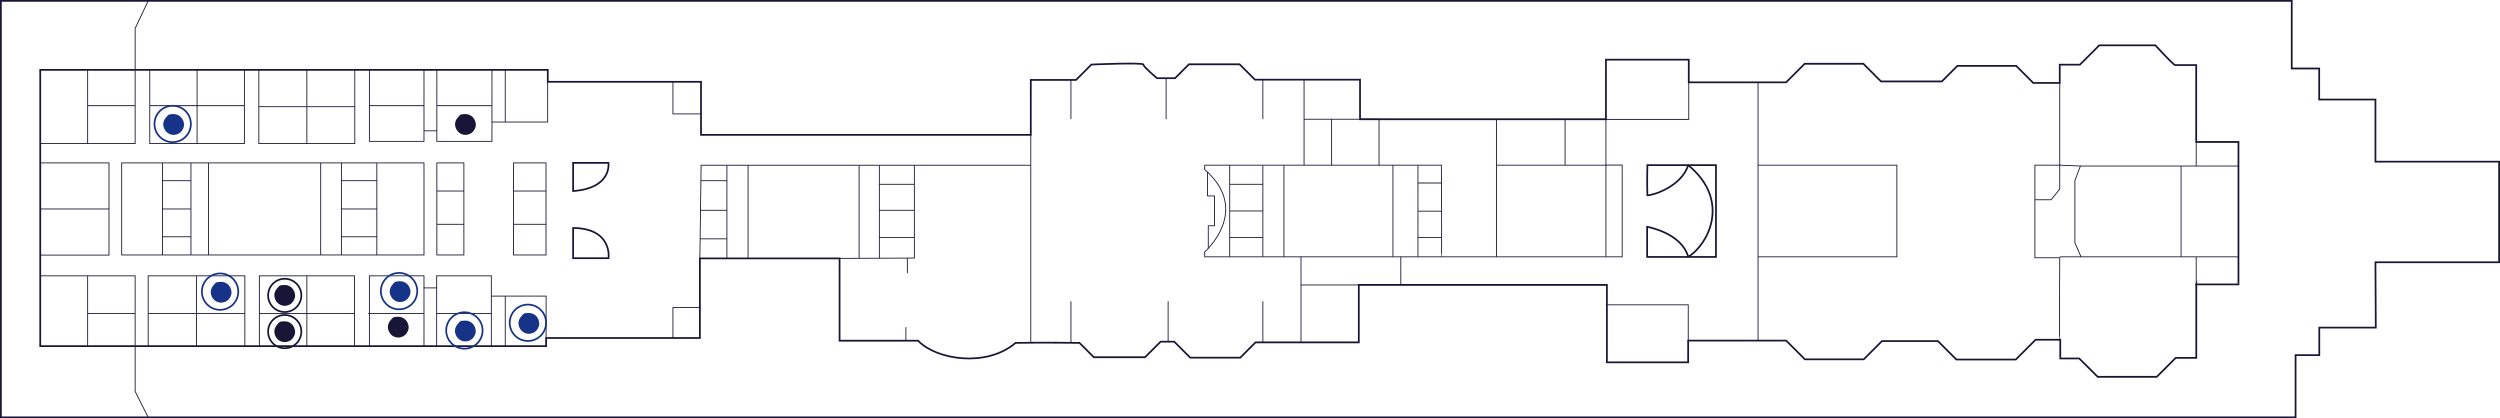 <svg id="Layer_1" xmlns="http://www.w3.org/2000/svg" version="1.1" viewBox="0 0 2858 478.1"><defs><style>.st0{stroke:#173387}.st0,.st1,.st2{fill:none;stroke-miterlimit:10}.st0,.st2{stroke-width:2px}.st3{fill:#171636}.st4{fill:#173387}.st1,.st2{stroke:#171636}</style></defs><g id="_2eme_plan"><path class="st2" d="M2715.6 299.8H2857v-115h-141.4v-71h-64.3V78.3h-31.4V1H1v476.1h2623.3V406h27.1v-31.5h64.6l-.4-74.7z"/><path class="st2" d="M2510.7 325.1h48.3V162.3h-48.3V74.4h-24.1c-1.9 0-22.6-22.6-22.6-22.6h-64.1l-22.1 22.1h-23.1v20.9h-30.3l-19.5-19.5h-67.2l-17.8 17.8h-69.5l-20.2-20.2h-67.1l-21.2 21.2h-111.3V68.2h-94.7v68.1h-281.1V91.1h-120.1l-17.6-17.6h-57.9l-15.9 15.9h-20.6s-15.6-13-15.6-15.6-59.4 0-59.4 0l-17.6 17.6h-51.7v62.8h-377V93.5H626.2V79.9H46v315.8h578.3v-9.3h175.8v-91h159.7v94.1h89.8c20.4 21.7 78 31 111.4 2.5 26.6-.6 73.1 0 73.1 0l16.4 16.4h58.5l17.8-17.8h15.6l18.3 18.3h57.2l17.4-17.5h118.1v-65.7H1837v88.5h92.9v-24.8H2042l21.4 21.4h67.2l20.9-20.9h63.9l21.1 21.1h68l22.6-22.6h28.2v21.4h21.7l21.1 21h67.5l21.7-21.7h23.5v-84.2Z"/><path class="st1" d="M2354.7 94.8v94h-28.4v105.9h28.4s-.6 93.8 0 93.8M2510.7 325.1v-31.5h-156M2493.4 293.6V189.8h-115.1l-6.3 16.8v70.9l7 16.1M2510.7 189.8v-27.5M2493.4 189.8h65.6M2510.7 293.6h48.3"/><path class="st1" d="m2378.3 189.8-23.6-1v27.3l-9.9 12.3h-18.5M2009.8 94.8v94h158.7v104.8h-158.7v95.9M2009.8 188.8v104.8M1930 389.5v-41h-92.9M1930.6 94.1v42.4h-94.7v52.2h18.6v104.9h-477.3V288s54.1-47.3 0-94.2v-5h270.6s.6 104.8 0 104.8"/><path class="st2" d="M1930 188.8c-7.7 24.2-39.7 34.5-46.7 34.5-.6-14.1 0-34.5 0-34.5h78.4v104.9H1883v-34.4s39.3 6.7 47 34.4c22.7-14.1 49.3-64.2 0-104.9Z"/><path class="st1" d="M1835.9 293.6V188.8h-125.1M1710.8 136.3v157.3M1789.2 136.3v52.5M1576.5 188.9v-52.6h-85.7v52.5M1490.8 91.1v45.2M1522.3 188.9v-52.6M1592.4 293.6V188.8M1467.8 293.6V188.9M1443.7 293.6V188.9M1405.8 293.6V188.9M1443.7 271.6h-37.9M1443.7 241.2h-37.9M1443.7 210.7h-37.9M1621 293.6V188.9M1647.9 209.2H1621M1648 241.4h-27M1647.9 271.6H1621M1381.3 284v-25.9h7.1V224h-8v-27.2M1601.4 325.8v-32.2M1487.3 391.5v-97.9M1553.6 325.8h-66.3M1443.7 391.5v-47.1M1335.4 390.6v-46.2M1224.3 391.9v-47.5M1443.7 136.3V91.1M1333.1 89.4v46.9M1224.3 91.5v44.8M1178.4 154.3v237.5M1178.4 188.9H801.5l-1.4 106.5"/><path class="st1" d="M1045.3 188.9V295l-85.5.4M982.1 188.9v106.4M1005.3 188.9v106.3M1045.3 271.6h-40M1045.3 210.7h-40M1045.3 240.4h-40M1037.3 295v17.5M1035.6 389.5V374M855.2 188.9v106.4M831 188.9v106.5M800.4 273H831M800.8 240.4H831M801.2 206.6H831M801.3 130.2h-32V93.6M800.1 351.6h-30.8v34.8M624.3 386.4v-47.9h-62.6v-23.2h-62.5v13.8h-14.5v-13.8h-62.4v80.4"/><path class="st2" d="M655.2 218.4v-32.2h40.4s4.4 29-40.4 32.2ZM655.2 260.6v34.6h40.5s4.9-34-40.5-34.6Z"/><path class="st1" d="M587 186.2h37.2v105.3H587zM624.3 256.4H587M624.3 218.4H587M499.4 186.2h30.9v105.3h-30.9zM530.3 256.4h-30.9M530.3 218.4h-30.9M626.1 93.6v45.9h-63.7v22.1h-63V80M562.4 139.5V80M577.6 139.5V80M562.4 120.8h-63M577.6 338.5v57.2M561.7 338.5v57.2M499.2 329.1v66.6M484.7 329.1v66.6M561.7 358.4h-62.3M484.7 80v81.6h-62.4V80M499.4 149.6h-14.7M139.1 186.2h345.6v105.3H139.1zM430.8 291.6V186.2M390.3 291.6V186.2M430.8 206.6h-40.5M430.8 238.9h-40.5M430.8 270.7h-40.5M366.6 291.6V186.2M238.3 291.6V186.2M218.3 291.6V186.2M185.7 291.6V186.2M218.3 206.6h-32.6M218.3 238.9h-32.6M218.3 270.7h-32.6M405.6 80v84.1H295.9V80M350.8 80v84.1M405.6 122H295.9M484.7 120.8h-62.4M279.4 80v84.1H171.2V80M225.3 80v84.1M279.4 120.8H171.2M100.2 80v84.1M154.5 120.8h-54.3M46 186.2h78.6v105.4H46M46 238.9h78.6M100.2 395.7v-80.4M154.5 358.4h-54.3M279.9 395.7v-80.4H169.4v80.4M224.6 395.7v-80.4M279.9 358.4H169.4M405.2 395.7v-80.4H296.5v80.4M350.8 395.7v-80.4M405.2 358.4H296.5M484.7 358.4H421M169.4 1l-14.9 31.4v131.7H46M169.4 477.1l-14.9-29.6V315.3H46"/></g><g id="points"><path class="st3" d="M532.1 154.2c3 0 6.3-1.3 8.4-3.5s3.6-5.4 3.5-8.4c-.3-6.4-5.2-11.9-11.9-11.9s-6.3 1.3-8.4 3.5-3.6 5.4-3.5 8.4c.3 6.4 5.2 11.9 11.9 11.9Z"/><path class="st4" d="M198.5 154.2c3.1 0 6.3-1.3 8.4-3.5s3.6-5.4 3.5-8.4c-.3-6.4-5.2-11.9-11.9-11.9s-6.3 1.3-8.4 3.5-3.6 5.4-3.5 8.4c.3 6.4 5.2 11.9 11.9 11.9Z"/><circle class="st0" cx="197.4" cy="141.7" r="20.8"/><path class="st4" d="M457.4 345.3c3 0 6.3-1.3 8.4-3.5s3.6-5.5 3.5-8.4c-.3-6.5-5.2-11.9-11.9-11.9s-6.3 1.3-8.4 3.5-3.6 5.5-3.5 8.4c.3 6.5 5.2 11.9 11.9 11.9Z"/><circle class="st0" cx="456.2" cy="332.8" r="20.8"/><path class="st4" d="M604.6 381.6c3 0 6.3-1.3 8.4-3.5s3.6-5.5 3.5-8.4c-.3-6.5-5.2-11.9-11.9-11.9s-6.3 1.3-8.4 3.5-3.6 5.5-3.5 8.4c.3 6.5 5.2 11.9 11.9 11.9Z"/><circle class="st0" cx="603.5" cy="369" r="20.8"/><path class="st4" d="M532 390.3c3 0 6.3-1.3 8.4-3.5s3.6-5.5 3.5-8.4c-.3-6.5-5.2-11.9-11.9-11.9s-6.3 1.3-8.4 3.5-3.6 5.5-3.5 8.4c.3 6.5 5.2 11.9 11.9 11.9Z"/><circle class="st0" cx="530.9" cy="377.8" r="20.8"/><path class="st4" d="M252.8 346c3.1 0 6.3-1.3 8.4-3.5s3.6-5.5 3.5-8.4c-.3-6.5-5.2-11.9-11.9-11.9s-6.3 1.3-8.4 3.5-3.6 5.5-3.5 8.4c.3 6.5 5.2 11.9 11.9 11.9Z"/><circle class="st0" cx="251.6" cy="333.4" r="20.8"/><path class="st3" d="M325.5 391.1c3 0 6.3-1.3 8.4-3.5s3.6-5.5 3.5-8.4c-.3-6.5-5.2-11.9-11.9-11.9s-6.3 1.3-8.4 3.5-3.6 5.5-3.5 8.4c.3 6.5 5.2 11.9 11.9 11.9ZM455.3 385.9c3 0 6.3-1.3 8.4-3.5s3.6-5.5 3.5-8.4c-.3-6.5-5.2-11.9-11.9-11.9s-6.3 1.3-8.4 3.5-3.6 5.5-3.5 8.4c.3 6.5 5.2 11.9 11.9 11.9Z"/><circle class="st2" cx="325.5" cy="379.1" r="19"/><path class="st3" d="M325.5 349.6c3 0 6.3-1.3 8.4-3.5s3.6-5.5 3.5-8.4c-.3-6.5-5.2-11.9-11.9-11.9s-6.3 1.3-8.4 3.5-3.6 5.5-3.5 8.4c.3 6.5 5.2 11.9 11.9 11.9Z"/><circle class="st2" cx="325.5" cy="337.7" r="19"/></g></svg>